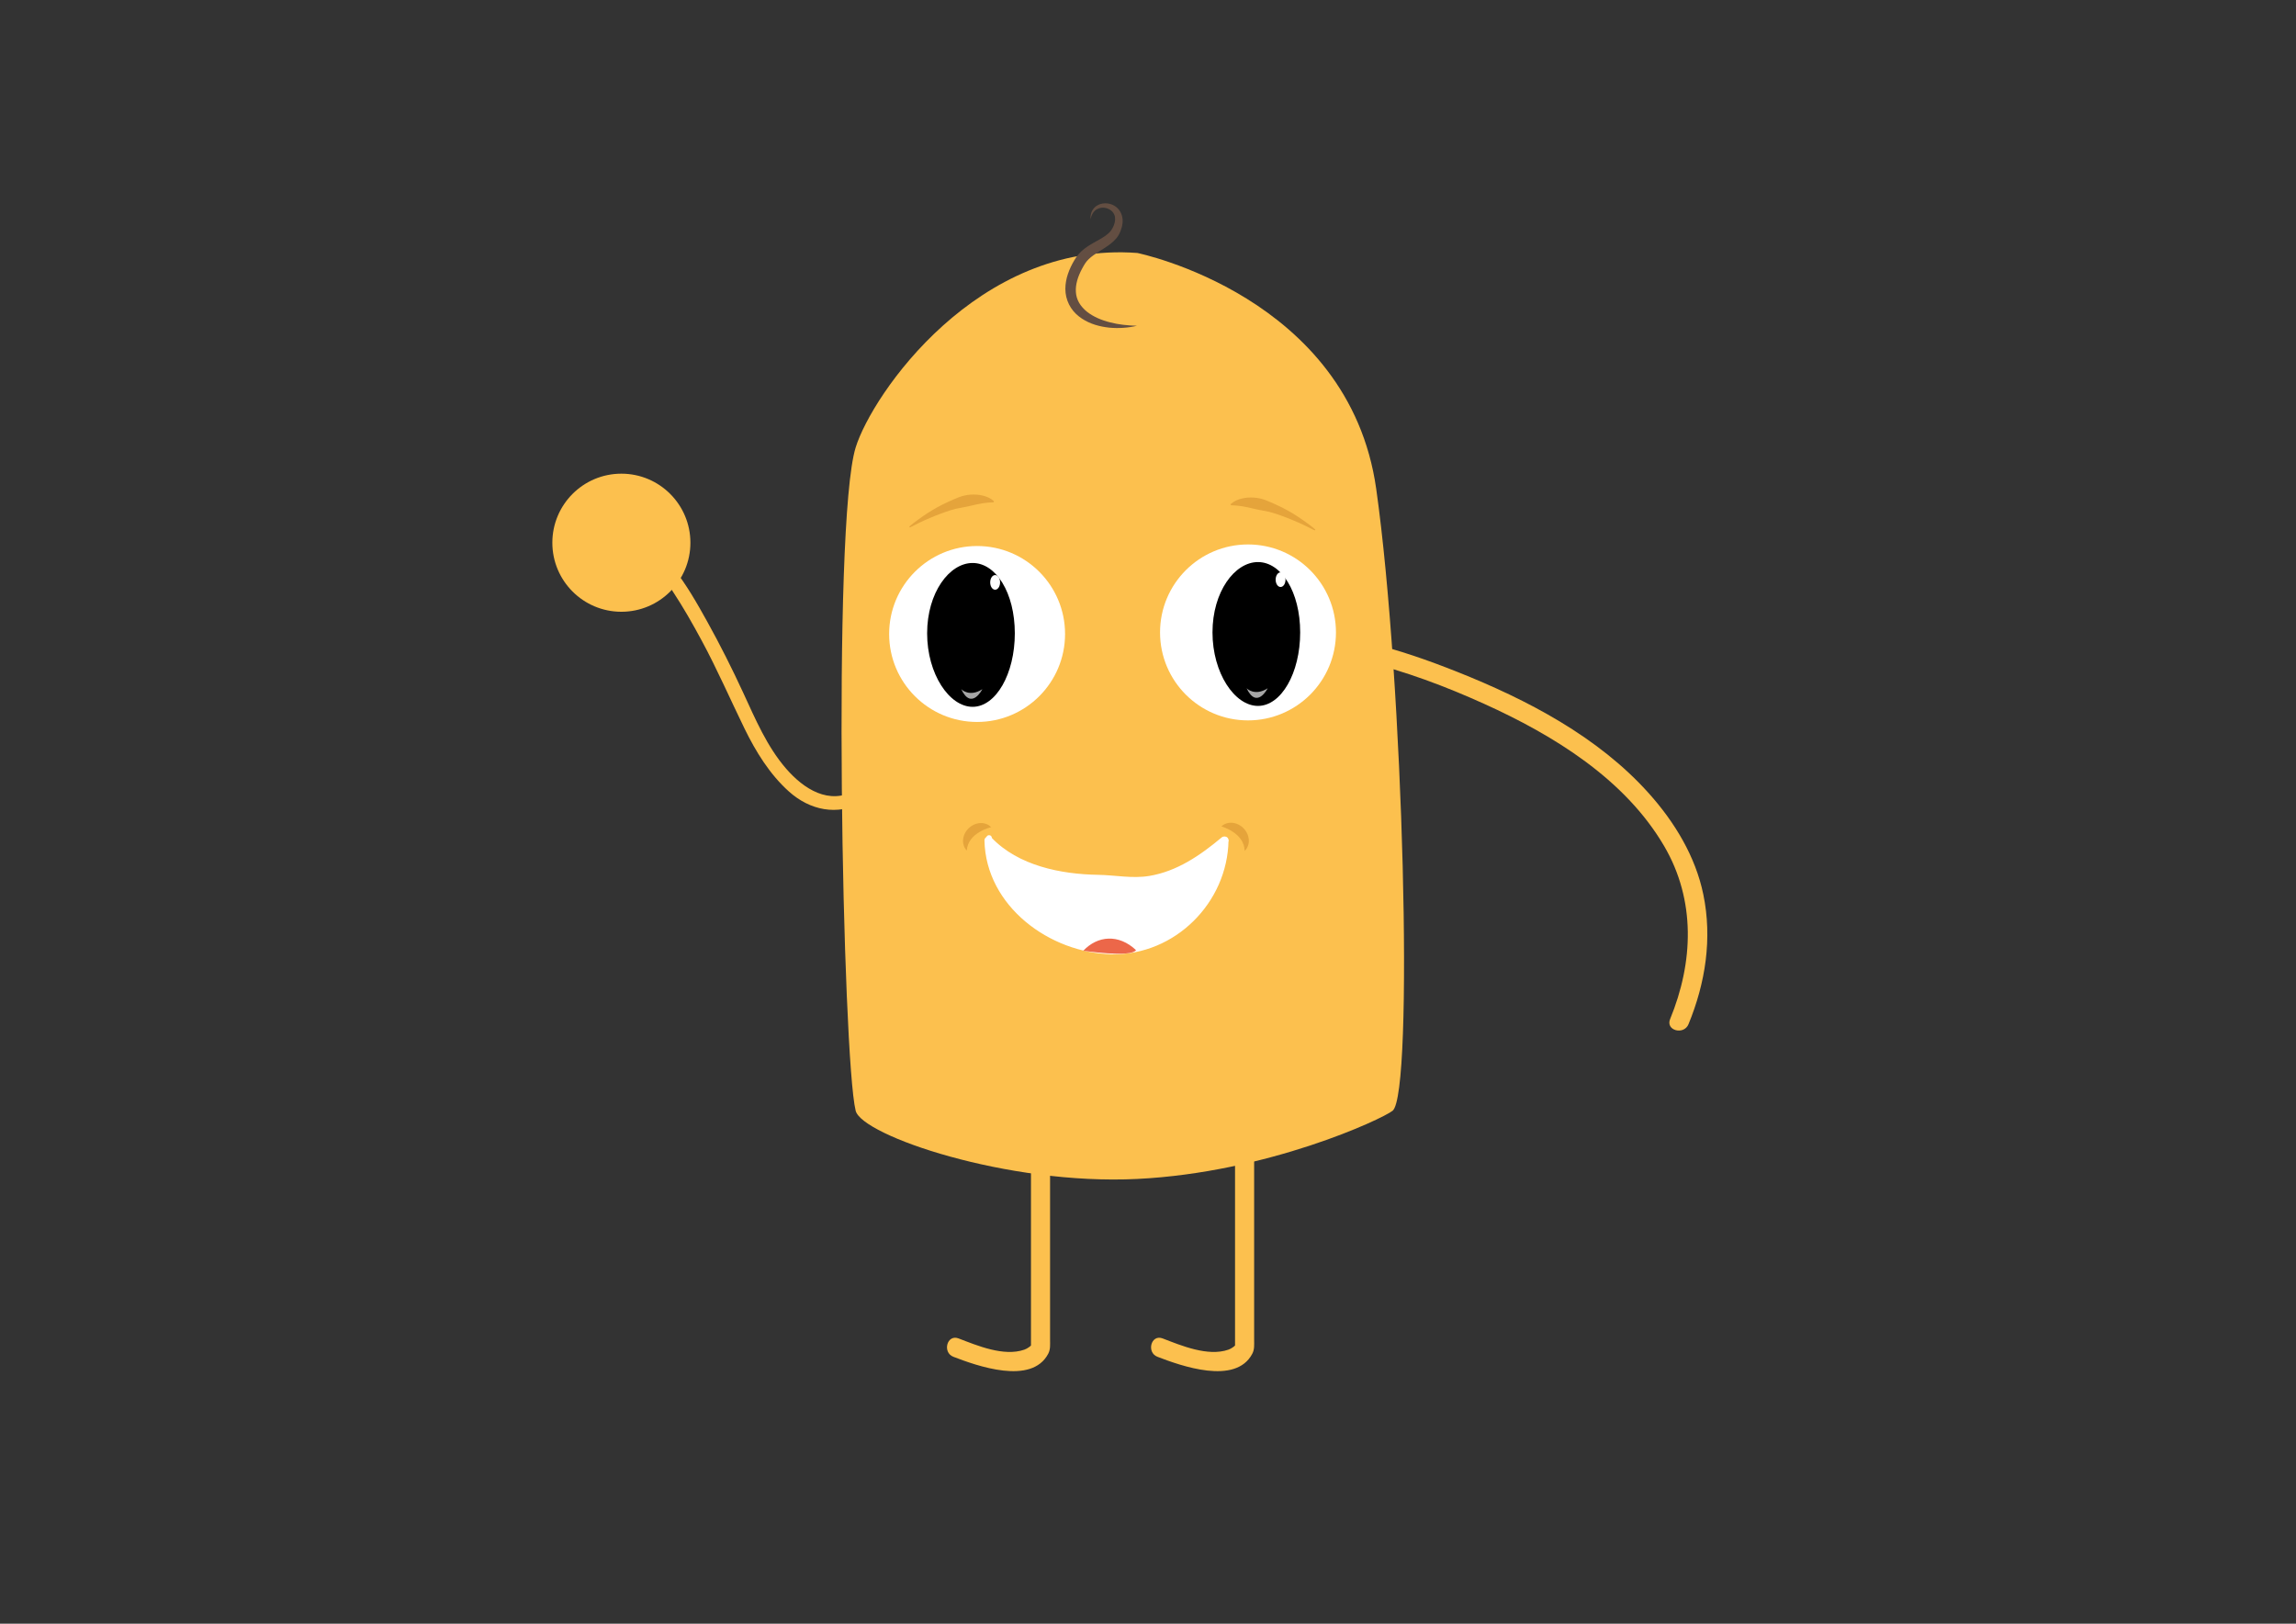 <?xml version="1.0" encoding="utf-8"?>
<!-- Generator: Adobe Illustrator 16.0.0, SVG Export Plug-In . SVG Version: 6.00 Build 0)  -->
<!DOCTYPE svg PUBLIC "-//W3C//DTD SVG 1.1//EN" "http://www.w3.org/Graphics/SVG/1.1/DTD/svg11.dtd">
<svg version="1.1" id="Layer_1" xmlns="http://www.w3.org/2000/svg" xmlns:xlink="http://www.w3.org/1999/xlink" x="0px" y="0px"
	 width="841.889px" height="595.28px" viewBox="0 0 841.889 595.28" enable-background="new 0 0 841.889 595.28"
	 xml:space="preserve">
<rect x="0" y="0" width="841.889" height="595.28" fill="#333333" stroke="none"/>
<path fill="#FCC04E" d="M510.633,407.22c-3.91,3.091-45.765,22.642-93.633,24.999S316,416.25,313.752,407.22
	c-4.791-19.245-8.733-215.107,0-243.177c6.081-19.542,44.749-75.719,103.29-71.298c0,0,77.563,15.744,87.58,86.465
	C514.629,249.862,518.5,401,510.633,407.22z"/>
<g>
	<g>
		<path fill="#FCC04E" d="M323.54,280.686c-2.224,3.389-5.991,6.878-9.856,9.066c-9.687,5.485-18.94-0.473-25.432-7.953
			c-7.008-8.074-11.281-18.184-15.709-27.779c-4.097-8.877-8.494-17.619-13.24-26.166c-3.719-6.695-7.604-13.533-12.383-19.55
			c-2.055-2.586-5.654,1.064-3.623,3.622c-0.388-0.488,0.364,0.493,0.695,0.951c0.961,1.327,1.874,2.688,2.775,4.055
			c3.828,5.81,7.266,11.876,10.568,17.997c5.676,10.519,10.425,21.449,15.662,32.179c4.104,8.412,9.236,16.754,16.259,23.053
			c7.728,6.932,17.731,8.988,27.013,4.015c4.617-2.474,8.818-6.521,11.694-10.903C329.781,280.5,325.344,277.937,323.54,280.686
			L323.54,280.686z"/>
	</g>
</g>
<g>
	<g>
		<path fill="#FCC04E" d="M500.015,242.397c15.157,3.635,30.054,9.244,44.225,15.656c25.366,11.478,51.533,27.496,65.956,52.114
			c11.648,19.886,10.768,42.596,2.188,63.461c-1.717,4.176,5.058,5.976,6.75,1.861c6.229-15.146,8.768-31.427,5.432-47.583
			c-2.884-13.968-10.515-26.486-19.928-37.01c-18.609-20.807-44.672-34.396-70.272-44.577c-10.551-4.195-21.431-8.021-32.488-10.672
			C497.488,234.595,495.627,241.344,500.015,242.397L500.015,242.397z"/>
	</g>
</g>
<g>
	<g>
		<path fill="#FCC04E" d="M378.034,409.056c0,20.29,0,40.58,0,60.87c0,7.997,0,15.994,0,23.992c0-0.317,0.733-1.82-0.031-0.612
			c-0.097,0.152-1.188,1.077-2.399,1.5c-7.514,2.625-17.256-1.486-24.139-4.125c-4.223-1.618-6.031,5.151-1.861,6.75
			c8.509,3.262,28.614,10.546,34.751-1.12c0.858-1.633,0.68-3.298,0.68-5.083c0-4.791,0-9.582,0-14.373c0-22.6,0-45.199,0-67.799
			C385.034,404.542,378.034,404.542,378.034,409.056L378.034,409.056z"/>
	</g>
</g>
<g>
	<g>
		<path fill="#FCC04E" d="M452.861,409.056c0,20.29,0,40.58,0,60.87c0,7.997,0,15.994,0,23.992c0-0.317,0.733-1.82-0.031-0.612
			c-0.097,0.152-1.188,1.077-2.399,1.5c-7.514,2.625-17.256-1.486-24.139-4.125c-4.222-1.618-6.031,5.151-1.861,6.75
			c8.509,3.262,28.614,10.546,34.751-1.12c0.858-1.633,0.68-3.298,0.68-5.083c0-4.791,0-9.582,0-14.373c0-22.6,0-45.199,0-67.799
			C459.861,404.542,452.861,404.542,452.861,409.056L452.861,409.056z"/>
	</g>
</g>
<circle fill="#FFFFFF" cx="457.613" cy="231.856" r="32.252"/>
<path d="M476.744,231.851c0,14.883-6.931,26.947-15.48,26.947s-16.672-12.064-16.672-26.947c0-14.882,8.122-25.789,16.672-25.789
	S476.744,216.968,476.744,231.851z"/>
<ellipse fill="#FFFFFF" cx="469.558" cy="212.513" rx="1.81" ry="2.688"/>
<path opacity="0.65" fill="#FFFFFF" d="M457.096,252.33c0,0,2.977,3.087,7.74,0C464.836,252.33,460.866,260.242,457.096,252.33z"/>
<circle fill="#FFFFFF" cx="358.279" cy="232.43" r="32.252"/>
<path d="M372.11,232.187c0,14.883-6.93,26.947-15.48,26.947c-8.549,0-16.672-12.064-16.672-26.947
	c0-14.882,8.123-25.789,16.672-25.789C365.181,206.397,372.11,217.304,372.11,232.187z"/>
<path opacity="0.65" fill="#FFFFFF" d="M352.462,252.666c0,0,2.977,3.087,7.74,0C360.202,252.666,356.233,260.578,352.462,252.666z"
	/>
<g>
	<path fill="#E5A43B" d="M333.396,193.054c2.133-1.824,4.434-3.422,6.783-4.978c2.371-1.52,4.846-2.901,7.454-4.074
		c1.304-0.587,2.614-1.197,3.98-1.721c1.368-0.515,2.817-0.847,4.312-0.946c1.492-0.089,3.025-0.01,4.512,0.371
		c1.479,0.365,2.935,1.01,4.044,2.065l-0.147,0.372c-1.475,0.04-2.777,0.174-4.063,0.371c-1.281,0.215-2.527,0.483-3.779,0.78
		c-1.25,0.298-2.511,0.569-3.813,0.8c-1.303,0.224-2.621,0.499-3.908,0.898c-1.289,0.393-2.57,0.84-3.843,1.327
		c-1.28,0.469-2.552,0.979-3.813,1.522c-2.543,1.048-5.029,2.264-7.492,3.54L333.396,193.054z"/>
</g>
<g>
	<g>
		<path fill="#FFFFFF" d="M449.168,309.164c1.354,0,1.354-2.1,0-2.1S447.813,309.164,449.168,309.164L449.168,309.164z"/>
	</g>
</g>
<g>
	<g>
		<path fill="#FFFFFF" d="M362.673,308.288c1.354,0,1.354-2.1,0-2.1S361.318,308.288,362.673,308.288L362.673,308.288z"/>
	</g>
</g>
<g>
	<path fill="#E5A43B" d="M482.079,194.468c-2.463-1.275-4.948-2.492-7.492-3.54c-1.261-0.543-2.532-1.054-3.813-1.522
		c-1.271-0.487-2.553-0.934-3.842-1.327c-1.287-0.399-2.606-0.674-3.909-0.898c-1.302-0.231-2.563-0.502-3.813-0.8
		c-1.251-0.296-2.498-0.564-3.779-0.78c-1.284-0.197-2.588-0.331-4.062-0.371l-0.148-0.372c1.109-1.055,2.564-1.701,4.044-2.065
		c1.487-0.381,3.021-0.46,4.513-0.371c1.493,0.099,2.943,0.431,4.311,0.946c1.367,0.523,2.678,1.133,3.98,1.721
		c2.609,1.173,5.084,2.554,7.455,4.074c2.35,1.555,4.649,3.154,6.783,4.978L482.079,194.468z"/>
</g>
<g>
	<path fill="#634E42" d="M399.886,80.432c-0.071-0.837,0.01-1.713,0.307-2.554c0.305-0.835,0.86-1.614,1.603-2.192
		c1.499-1.175,3.604-1.426,5.466-0.861c0.938,0.291,1.826,0.814,2.557,1.541c0.729,0.726,1.276,1.666,1.563,2.668
		c0.592,2.041,0.119,4.092-0.569,5.815c-0.102,0.234-0.159,0.391-0.305,0.686c-0.099,0.193-0.164,0.351-0.326,0.615
		c-0.289,0.502-0.565,0.863-0.883,1.266c-0.634,0.762-1.354,1.393-2.075,1.962c-1.45,1.125-2.935,1.997-4.31,2.883
		c-1.372,0.882-2.673,1.734-3.692,2.731c-0.508,0.496-0.956,1.01-1.314,1.563c-0.152,0.226-0.426,0.688-0.609,1
		c-0.186,0.329-0.374,0.654-0.553,1.004c-1.464,2.727-2.437,5.679-2.246,8.482c0.078,1.399,0.482,2.744,1.182,3.967
		c0.709,1.214,1.695,2.313,2.863,3.263c2.37,1.873,5.381,3.135,8.519,3.917c3.147,0.828,6.46,1.144,9.825,1.244
		c-3.281,0.785-6.719,1.011-10.162,0.69c-3.423-0.373-6.924-1.28-10.008-3.319c-1.537-1.006-2.961-2.314-4.016-3.946
		c-1.062-1.619-1.756-3.525-1.975-5.458c-0.227-1.937,0.008-3.86,0.461-5.658c0.484-1.793,1.188-3.481,2.025-5.06
		c0.206-0.392,0.438-0.789,0.669-1.185c0.247-0.404,0.396-0.663,0.708-1.133c0.563-0.842,1.223-1.594,1.93-2.245
		c1.426-1.292,2.961-2.252,4.447-3.094c2.964-1.671,5.826-3.053,7.016-5.465c0.68-1.292,1.045-2.678,0.859-3.928
		c-0.162-1.25-1.012-2.379-2.279-2.982c-1.24-0.63-2.844-0.706-4.166-0.039C401.042,77.255,400.158,78.774,399.886,80.432z"/>
</g>
<ellipse fill="#FFFFFF" cx="364.892" cy="213.513" rx="1.811" ry="2.688"/>
<g>
	<path fill="#FFFFFF" d="M448.969,308.114c0,20.915-17.287,40.219-41.191,40.219s-45.304-19.304-45.304-40.219
		c0,0,13.542,14.445,39.357,14.109C414.539,322.059,425.361,328.224,448.969,308.114z"/>
	<g>
		<path fill="#FFFFFF" d="M447.469,308.114c-0.373,21.737-18.264,38.358-39.691,38.719c-21.106,0.354-43.338-16.74-43.804-38.719
			c-0.854,0.354-1.707,0.707-2.561,1.061c10.275,10.805,26.943,14.586,41.227,14.547c6.586-0.019,12.938,1.211,19.536,0.306
			c10.619-1.456,19.865-8.158,27.854-14.853c1.484-1.244-0.649-3.354-2.121-2.121c-7.772,6.513-16.338,12.402-26.53,14.081
			c-6.211,1.023-12.513-0.313-18.738-0.413c-13.591-0.221-29.26-3.315-39.105-13.668c-0.897-0.943-2.588-0.235-2.561,1.061
			c0.513,24.153,24.029,41.337,46.804,41.719c23.072,0.387,42.3-18.914,42.691-41.719
			C450.502,306.179,447.502,306.182,447.469,308.114z"/>
	</g>
</g>
<g>
	<path fill="#E5A43B" d="M456.386,311.954c2.171-2.062,2.021-5.738-0.337-8.22c-2.357-2.48-6.021-2.819-8.193-0.758
		C447.855,302.977,456.271,305.278,456.386,311.954z"/>
</g>
<g>
	<path fill="#E5A43B" d="M354.487,311.829c-2.072-2.161-1.75-5.827,0.722-8.195c2.471-2.367,6.146-2.534,8.22-0.373
		C363.429,303.261,354.914,305.166,354.487,311.829z"/>
</g>
<circle fill="#FCC04E" cx="227.844" cy="198.97" r="25.312"/>
<g>
	<path fill="#EC6749" d="M416.555,348.333c-6.358-5.993-14.085-5.343-19.33,0.221C397.225,348.554,414.555,351.167,416.555,348.333z
		"/>
</g>
</svg>
